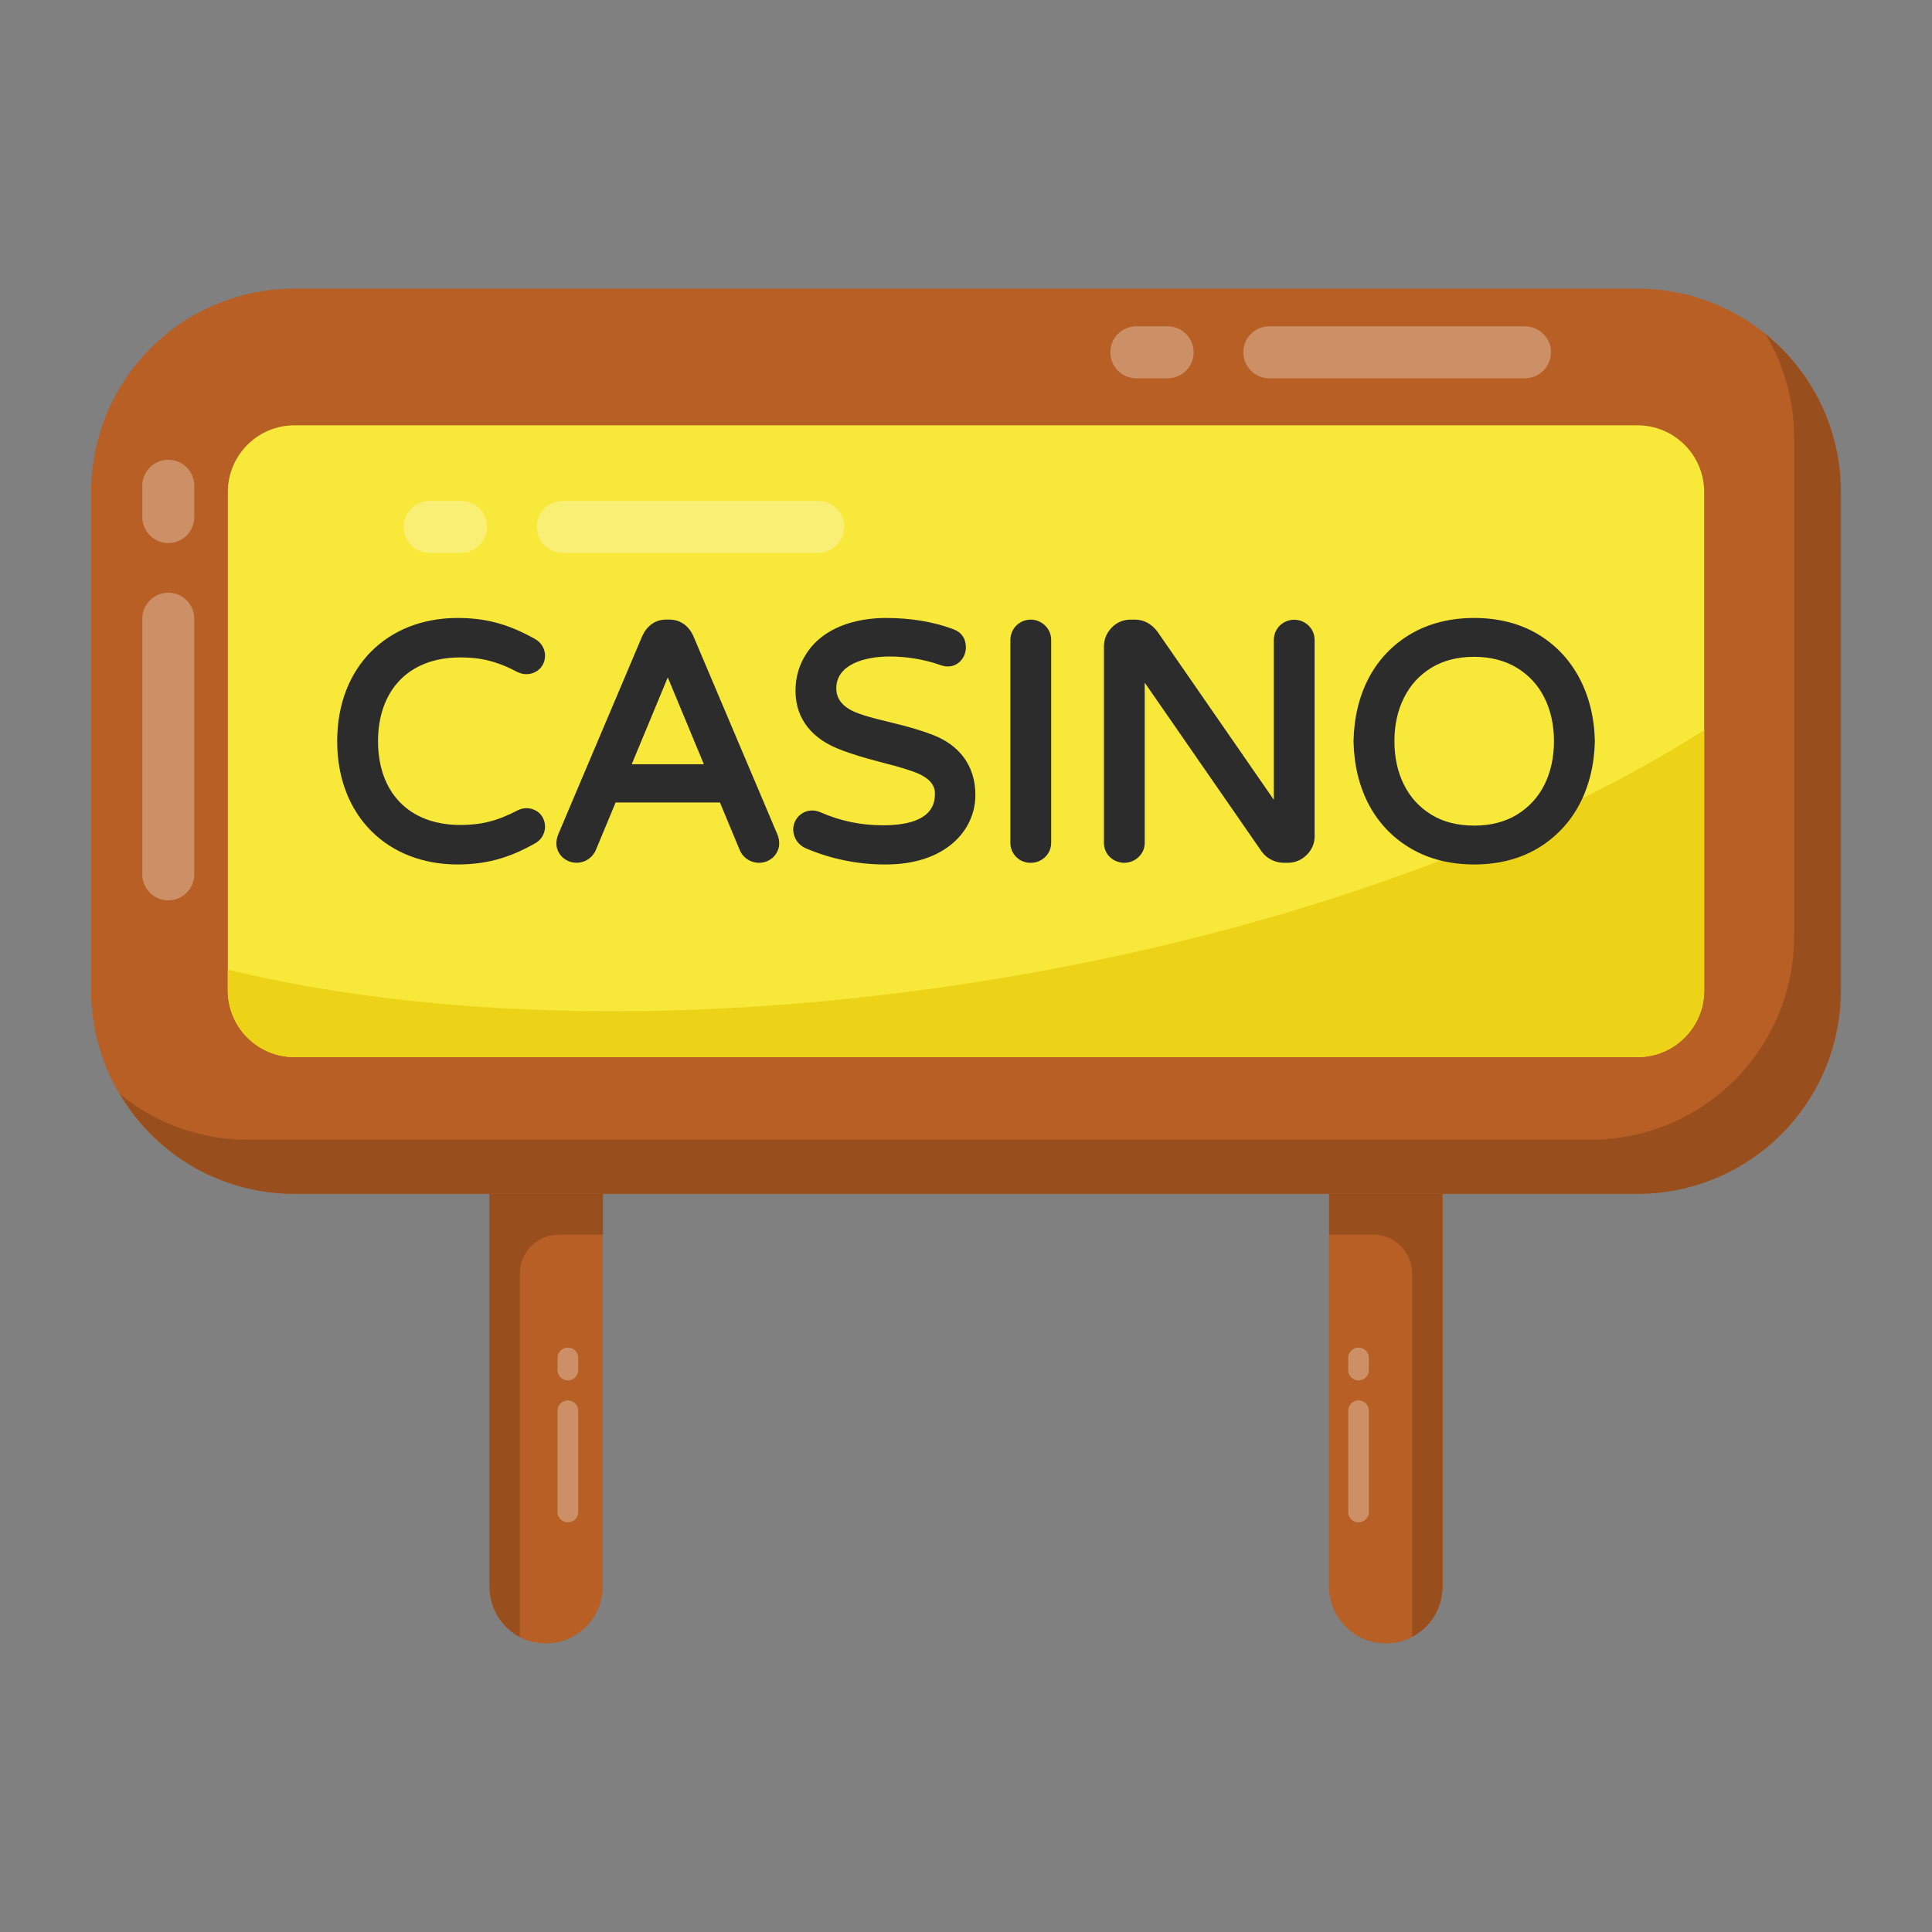 <svg width="36" height="36" viewBox="0 0 36 36" fill="none" xmlns="http://www.w3.org/2000/svg">
<rect x="0" y="0" width="36" height="36" fill="#808080" stroke="none"/>
<path d="M34.302 9.167V18.455C34.302 18.953 34.204 19.445 34.014 19.905C33.823 20.365 33.544 20.783 33.192 21.135C32.841 21.486 32.423 21.766 31.963 21.956C31.503 22.147 31.011 22.245 30.513 22.245H5.487C4.989 22.245 4.497 22.147 4.037 21.956C3.577 21.766 3.159 21.486 2.808 21.135C2.456 20.783 2.177 20.365 1.986 19.905C1.796 19.445 1.698 18.953 1.698 18.455V9.167C1.698 8.669 1.796 8.177 1.986 7.717C2.177 7.257 2.456 6.839 2.808 6.488C3.159 6.136 3.577 5.856 4.037 5.666C4.497 5.476 4.989 5.378 5.487 5.378H30.513C31.011 5.378 31.503 5.476 31.963 5.666C32.423 5.856 32.841 6.136 33.192 6.488C33.544 6.839 33.823 7.257 34.014 7.717C34.204 8.177 34.302 8.669 34.302 9.167Z" fill="#B75F25"/>
<path d="M34.302 9.168V18.455C34.302 18.953 34.204 19.446 34.014 19.906C33.823 20.366 33.544 20.783 33.192 21.135C32.84 21.487 32.422 21.767 31.962 21.957C31.502 22.147 31.009 22.245 30.512 22.245H5.488C4.832 22.247 4.187 22.076 3.616 21.751C3.046 21.425 2.571 20.957 2.238 20.391C2.91 20.939 3.75 21.238 4.617 21.237H29.64C30.645 21.237 31.608 20.839 32.319 20.129C33.03 19.419 33.43 18.456 33.431 17.451V8.159C33.432 7.477 33.248 6.808 32.896 6.223C33.335 6.578 33.69 7.026 33.933 7.536C34.176 8.045 34.303 8.603 34.302 9.168Z" fill="#994F1D"/>
<path d="M5.487 19.698C5.157 19.698 4.842 19.567 4.609 19.334C4.376 19.101 4.245 18.785 4.245 18.455V9.167C4.245 8.838 4.376 8.522 4.609 8.289C4.842 8.056 5.158 7.925 5.487 7.925H30.512C30.842 7.925 31.158 8.056 31.391 8.289C31.624 8.522 31.755 8.838 31.755 9.167V18.455C31.755 18.618 31.723 18.78 31.661 18.931C31.598 19.082 31.506 19.219 31.391 19.334C31.276 19.45 31.138 19.541 30.988 19.604C30.837 19.666 30.675 19.698 30.512 19.698H5.487Z" fill="#F7E839"/>
<path d="M31.755 13.605V18.455C31.755 19.142 31.2 19.698 30.512 19.698H5.488C5.325 19.698 5.163 19.666 5.012 19.604C4.861 19.541 4.724 19.45 4.609 19.334C4.493 19.219 4.402 19.082 4.34 18.931C4.277 18.78 4.245 18.618 4.245 18.455V18.068C7.999 18.98 12.946 19.128 18.244 18.292C23.68 17.436 28.448 15.709 31.755 13.605Z" fill="#EDD318"/>
<path opacity="0.3" d="M3.136 16.777C3.007 16.777 2.884 16.726 2.793 16.635C2.702 16.544 2.651 16.42 2.651 16.292V11.511C2.656 11.386 2.709 11.267 2.799 11.18C2.89 11.093 3.01 11.044 3.136 11.044C3.261 11.044 3.382 11.093 3.472 11.18C3.563 11.267 3.616 11.386 3.62 11.511V16.292C3.62 16.559 3.403 16.777 3.136 16.777ZM3.136 10.119C3.008 10.119 2.884 10.068 2.793 9.977C2.702 9.886 2.651 9.763 2.651 9.634V9.034C2.656 8.909 2.709 8.79 2.799 8.703C2.89 8.616 3.01 8.567 3.136 8.567C3.261 8.567 3.382 8.616 3.472 8.703C3.563 8.79 3.616 8.909 3.62 9.034V9.635C3.62 9.903 3.403 10.119 3.136 10.119ZM28.9 6.564C28.9 6.832 28.683 7.049 28.415 7.049H23.634C23.509 7.044 23.39 6.991 23.303 6.901C23.216 6.811 23.168 6.69 23.168 6.565C23.168 6.439 23.216 6.318 23.303 6.228C23.39 6.138 23.509 6.085 23.634 6.08H28.415C28.683 6.08 28.9 6.297 28.9 6.564ZM22.242 6.564C22.242 6.832 22.025 7.049 21.758 7.049H21.157C21.031 7.044 20.912 6.991 20.825 6.901C20.738 6.811 20.69 6.69 20.69 6.565C20.69 6.439 20.738 6.318 20.825 6.228C20.912 6.138 21.031 6.085 21.157 6.08H21.758C22.025 6.08 22.242 6.297 22.242 6.564ZM15.732 9.818C15.732 10.086 15.515 10.303 15.247 10.303H10.467C10.342 10.298 10.223 10.245 10.136 10.155C10.049 10.064 10 9.944 10 9.818C10 9.693 10.049 9.572 10.136 9.482C10.223 9.391 10.342 9.338 10.467 9.333H15.248C15.515 9.333 15.733 9.551 15.733 9.818L15.732 9.818ZM9.074 9.818C9.074 10.086 8.857 10.303 8.59 10.303H7.989C7.863 10.298 7.745 10.245 7.657 10.155C7.57 10.064 7.522 9.944 7.522 9.818C7.522 9.693 7.57 9.572 7.657 9.482C7.745 9.391 7.863 9.338 7.989 9.333H8.59C8.857 9.333 9.074 9.55 9.074 9.818Z" fill="white"/>
<path d="M9.986 15.229C10.013 15.258 10.032 15.292 10.043 15.33C10.055 15.367 10.057 15.406 10.05 15.445C10.044 15.483 10.028 15.52 10.006 15.551C9.983 15.583 9.953 15.608 9.918 15.627C9.418 15.911 9.005 16.006 8.525 16.006C7.286 16.006 6.386 15.157 6.386 13.811C6.386 12.495 7.258 11.617 8.525 11.617C9.001 11.617 9.415 11.711 9.918 11.995C9.953 12.013 9.983 12.039 10.005 12.07C10.028 12.101 10.044 12.138 10.05 12.176C10.057 12.214 10.055 12.253 10.043 12.29C10.032 12.328 10.013 12.362 9.986 12.39C9.949 12.426 9.901 12.45 9.849 12.458C9.798 12.466 9.745 12.459 9.698 12.436C9.277 12.216 8.961 12.148 8.58 12.148C7.532 12.148 6.941 12.839 6.941 13.811C6.941 14.804 7.547 15.475 8.58 15.475C8.96 15.475 9.275 15.409 9.698 15.187C9.745 15.164 9.798 15.157 9.849 15.164C9.9 15.172 9.948 15.195 9.986 15.229Z" fill="#2D2C2C"/>
<path d="M8.524 16.108C7.224 16.108 6.283 15.206 6.283 13.811C6.283 12.42 7.222 11.515 8.524 11.515C9.028 11.515 9.454 11.617 9.968 11.906C10.016 11.932 10.057 11.968 10.089 12.012C10.121 12.056 10.142 12.107 10.151 12.161C10.16 12.214 10.156 12.269 10.141 12.321C10.125 12.373 10.097 12.421 10.06 12.46C10.007 12.512 9.94 12.546 9.867 12.558C9.794 12.57 9.719 12.559 9.652 12.527C9.25 12.315 8.949 12.25 8.579 12.25C7.584 12.25 7.044 12.896 7.044 13.811C7.044 14.752 7.608 15.372 8.579 15.372C8.946 15.372 9.245 15.309 9.651 15.097C9.717 15.064 9.791 15.053 9.864 15.063C9.936 15.074 10.004 15.107 10.057 15.157C10.095 15.197 10.124 15.245 10.14 15.298C10.156 15.35 10.16 15.405 10.151 15.46C10.142 15.514 10.121 15.565 10.089 15.61C10.057 15.654 10.015 15.691 9.967 15.716C9.456 16.007 9.017 16.108 8.524 16.108ZM8.524 11.719C7.332 11.719 6.487 12.533 6.487 13.811C6.487 15.102 7.345 15.904 8.524 15.904C8.992 15.904 9.387 15.811 9.868 15.538C9.889 15.527 9.907 15.512 9.921 15.493C9.935 15.475 9.944 15.453 9.949 15.43C9.953 15.408 9.952 15.384 9.946 15.361C9.94 15.339 9.929 15.318 9.914 15.301C9.868 15.257 9.788 15.256 9.744 15.278C9.311 15.504 8.98 15.576 8.579 15.576C7.48 15.576 6.839 14.848 6.839 13.811C6.839 12.772 7.485 12.046 8.579 12.046C8.987 12.046 9.319 12.121 9.746 12.346C9.773 12.358 9.804 12.362 9.833 12.357C9.863 12.352 9.891 12.339 9.913 12.319C9.928 12.302 9.94 12.281 9.946 12.259C9.952 12.237 9.953 12.214 9.949 12.191C9.945 12.169 9.935 12.147 9.922 12.129C9.908 12.111 9.89 12.095 9.869 12.085C9.387 11.813 9.001 11.719 8.524 11.719ZM14.341 15.896C14.308 15.928 14.268 15.952 14.223 15.965C14.179 15.978 14.132 15.98 14.086 15.971C14.041 15.961 13.999 15.942 13.963 15.913C13.927 15.884 13.898 15.846 13.88 15.804L13.482 14.85H11.404L11.007 15.804C10.989 15.846 10.96 15.883 10.924 15.912C10.888 15.941 10.845 15.961 10.8 15.97C10.755 15.979 10.708 15.977 10.664 15.964C10.619 15.951 10.579 15.928 10.545 15.896C10.467 15.815 10.445 15.708 10.5 15.579L12.058 11.898C12.126 11.746 12.246 11.648 12.412 11.648H12.474C12.642 11.648 12.762 11.748 12.828 11.898L14.387 15.579C14.441 15.707 14.418 15.816 14.341 15.896ZM12.443 12.356L11.618 14.344H13.268L12.444 12.355L12.443 12.356Z" fill="#2D2C2C"/>
<path d="M13.787 15.847L13.415 14.953H11.471L11.101 15.843C11.075 15.9 11.037 15.951 10.988 15.99C10.938 16.03 10.88 16.057 10.819 16.069C10.757 16.081 10.693 16.078 10.633 16.06C10.572 16.042 10.517 16.01 10.472 15.966C10.369 15.859 10.333 15.71 10.406 15.538L11.965 11.858C12.046 11.673 12.2 11.545 12.412 11.545H12.474C12.684 11.545 12.84 11.671 12.921 11.855L14.481 15.538C14.553 15.706 14.518 15.859 14.415 15.966C14.37 16.01 14.315 16.043 14.255 16.061C14.195 16.079 14.131 16.082 14.069 16.07C14.008 16.058 13.95 16.032 13.9 15.993C13.851 15.954 13.812 15.904 13.787 15.847ZM11.336 14.748H13.55L13.974 15.765C14.028 15.884 14.188 15.909 14.268 15.825C14.325 15.765 14.326 15.695 14.294 15.618L12.735 11.937C12.685 11.825 12.599 11.75 12.474 11.75H12.412C12.287 11.75 12.202 11.824 12.151 11.938L10.593 15.618C10.56 15.696 10.56 15.765 10.619 15.825C10.691 15.904 10.852 15.893 10.915 15.761L11.336 14.748ZM13.421 14.445H11.465L12.443 12.091L13.421 14.445ZM11.771 14.241H13.116L12.443 12.622L11.771 14.241ZM15.986 13.399C16.409 13.548 16.832 13.588 17.355 13.793C17.781 13.959 18.073 14.289 18.073 14.814C18.073 15.595 17.323 16.006 16.508 16.006C16.008 16.01 15.513 15.91 15.053 15.712C15.004 15.691 14.961 15.656 14.931 15.612C14.901 15.568 14.884 15.515 14.882 15.462C14.882 15.278 15.059 15.148 15.249 15.229C15.624 15.396 16.025 15.481 16.453 15.481C17.166 15.481 17.523 15.246 17.523 14.777C17.523 14.518 17.29 14.364 17.046 14.279C16.61 14.126 16.179 14.062 15.671 13.863C15.231 13.692 14.925 13.374 14.925 12.87C14.925 12.207 15.453 11.616 16.508 11.616C16.957 11.616 17.362 11.684 17.725 11.819C17.777 11.834 17.823 11.866 17.854 11.911C17.885 11.955 17.9 12.009 17.896 12.063C17.896 12.22 17.755 12.376 17.554 12.295C17.237 12.185 16.904 12.129 16.569 12.13C16.054 12.13 15.481 12.311 15.481 12.827C15.481 13.126 15.704 13.3 15.986 13.399Z" fill="#2D2C2C"/>
<path d="M16.508 16.108C15.994 16.111 15.485 16.008 15.013 15.806C14.945 15.777 14.887 15.729 14.846 15.668C14.805 15.607 14.782 15.535 14.78 15.462C14.78 15.205 15.036 15.024 15.289 15.136C15.656 15.298 16.052 15.38 16.453 15.378C17.421 15.378 17.421 14.926 17.421 14.777C17.421 14.568 17.211 14.444 17.013 14.376C16.581 14.222 16.171 14.168 15.634 13.959C15.163 13.774 14.823 13.423 14.823 12.87C14.823 12.618 14.891 12.387 15.024 12.182C15.332 11.699 15.93 11.515 16.508 11.515C16.968 11.515 17.389 11.585 17.76 11.723C17.914 11.777 17.998 11.899 17.998 12.063C17.998 12.284 17.796 12.498 17.517 12.39C17.212 12.285 16.892 12.232 16.57 12.233C16.121 12.233 15.583 12.377 15.583 12.827C15.583 13.08 15.78 13.22 16.02 13.302C16.408 13.44 16.88 13.497 17.392 13.698C17.85 13.876 18.175 14.243 18.175 14.814C18.175 15.475 17.616 16.108 16.508 16.108ZM14.984 15.462C14.984 15.53 15.036 15.595 15.091 15.618C15.532 15.808 16.008 15.904 16.508 15.904C17.278 15.904 17.971 15.525 17.971 14.814C17.971 14.344 17.718 14.044 17.318 13.888C16.791 13.681 16.385 13.648 15.952 13.495C15.627 13.381 15.379 13.171 15.379 12.827C15.379 12.248 15.991 12.028 16.57 12.028C16.916 12.028 17.26 12.086 17.587 12.199C17.724 12.253 17.794 12.15 17.794 12.063C17.794 11.984 17.764 11.941 17.69 11.914C17.311 11.78 16.911 11.714 16.508 11.719C15.507 11.719 15.028 12.265 15.028 12.87C15.028 13.325 15.3 13.609 15.708 13.769C16.206 13.964 16.645 14.029 17.08 14.183C17.37 14.283 17.625 14.471 17.625 14.777C17.625 15.145 17.421 15.583 16.453 15.583C16.024 15.585 15.6 15.496 15.208 15.322C15.088 15.274 14.984 15.347 14.984 15.462Z" fill="#2D2C2C"/>
<path d="M19.403 11.73C19.43 11.756 19.451 11.787 19.465 11.821C19.479 11.855 19.486 11.892 19.486 11.929V15.7C19.485 15.737 19.478 15.773 19.463 15.806C19.449 15.84 19.428 15.871 19.402 15.896C19.376 15.922 19.345 15.942 19.311 15.955C19.277 15.969 19.241 15.976 19.204 15.975C19.168 15.976 19.132 15.969 19.099 15.956C19.065 15.942 19.034 15.922 19.009 15.896C18.983 15.871 18.962 15.84 18.949 15.806C18.935 15.773 18.928 15.736 18.929 15.7V11.929C18.929 11.851 18.956 11.785 19.009 11.73C19.034 11.703 19.064 11.682 19.098 11.668C19.132 11.654 19.168 11.647 19.204 11.648C19.241 11.647 19.278 11.654 19.312 11.668C19.346 11.682 19.378 11.704 19.403 11.73Z" fill="#2D2C2C"/>
<path d="M19.204 16.077C19.155 16.078 19.105 16.069 19.059 16.05C19.013 16.032 18.971 16.004 18.936 15.968C18.901 15.933 18.873 15.892 18.854 15.845C18.835 15.799 18.826 15.75 18.827 15.7V11.929C18.827 11.824 18.864 11.733 18.935 11.659C18.971 11.623 19.012 11.595 19.059 11.575C19.105 11.556 19.155 11.546 19.205 11.546C19.255 11.546 19.305 11.555 19.351 11.575C19.397 11.594 19.439 11.622 19.475 11.657H19.475C19.55 11.732 19.587 11.823 19.587 11.929V15.7C19.587 15.807 19.549 15.897 19.474 15.97C19.402 16.04 19.305 16.078 19.204 16.077ZM19.204 11.75C19.181 11.749 19.159 11.753 19.138 11.762C19.116 11.77 19.098 11.784 19.082 11.8C19.065 11.817 19.052 11.837 19.044 11.86C19.035 11.882 19.031 11.905 19.032 11.929V15.7C19.032 15.752 19.047 15.79 19.081 15.824C19.147 15.892 19.261 15.892 19.333 15.822C19.349 15.807 19.363 15.788 19.372 15.767C19.38 15.746 19.384 15.723 19.384 15.7V11.929C19.384 11.905 19.38 11.882 19.371 11.86C19.362 11.838 19.349 11.818 19.332 11.802C19.316 11.785 19.296 11.771 19.274 11.762C19.252 11.753 19.228 11.749 19.204 11.75Z" fill="#2D2C2C"/>
<path d="M24.312 11.73C24.339 11.756 24.36 11.787 24.374 11.821C24.388 11.855 24.395 11.892 24.395 11.929V15.579C24.395 15.688 24.354 15.782 24.275 15.859C24.238 15.896 24.194 15.926 24.145 15.946C24.096 15.966 24.044 15.976 23.991 15.975H23.918C23.854 15.976 23.791 15.96 23.734 15.93C23.679 15.901 23.631 15.86 23.594 15.811L21.228 12.393V15.7C21.228 15.737 21.22 15.773 21.206 15.806C21.192 15.84 21.171 15.871 21.145 15.896C21.118 15.922 21.087 15.942 21.053 15.955C21.02 15.969 20.983 15.976 20.947 15.975C20.91 15.976 20.874 15.969 20.841 15.956C20.807 15.942 20.777 15.922 20.751 15.896C20.725 15.871 20.705 15.84 20.691 15.806C20.677 15.773 20.671 15.736 20.672 15.7V12.051C20.672 11.941 20.71 11.846 20.788 11.766C20.865 11.686 20.959 11.648 21.069 11.648H21.148C21.279 11.648 21.391 11.709 21.485 11.831L23.838 15.229V11.928C23.837 11.873 23.852 11.818 23.883 11.771C23.913 11.725 23.956 11.688 24.008 11.667C24.059 11.646 24.115 11.64 24.17 11.651C24.224 11.662 24.274 11.69 24.312 11.73Z" fill="#2D2C2C"/>
<path d="M23.991 16.077H23.918C23.839 16.076 23.761 16.057 23.691 16.021C23.62 15.986 23.559 15.934 23.512 15.871L21.33 12.72V15.7C21.33 15.806 21.292 15.897 21.216 15.97C21.144 16.039 21.047 16.077 20.947 16.077C20.847 16.076 20.751 16.038 20.679 15.968C20.643 15.933 20.616 15.892 20.597 15.845C20.578 15.799 20.569 15.75 20.57 15.7V12.05C20.57 11.913 20.619 11.794 20.715 11.695C20.76 11.647 20.815 11.609 20.876 11.583C20.937 11.558 21.003 11.545 21.069 11.546H21.148C21.311 11.546 21.452 11.62 21.566 11.768L23.736 14.903V11.928C23.736 11.824 23.773 11.734 23.845 11.659C23.917 11.588 24.014 11.548 24.114 11.548C24.215 11.547 24.312 11.587 24.384 11.657C24.459 11.732 24.496 11.823 24.496 11.929V15.579C24.497 15.645 24.484 15.71 24.458 15.771C24.432 15.832 24.394 15.887 24.346 15.932C24.299 15.979 24.244 16.016 24.183 16.041C24.122 16.066 24.057 16.078 23.991 16.077ZM21.126 12.067L23.677 15.752C23.706 15.789 23.742 15.819 23.784 15.84C23.825 15.861 23.871 15.872 23.918 15.873H23.991C24.03 15.873 24.07 15.866 24.106 15.851C24.142 15.837 24.175 15.815 24.203 15.786C24.232 15.76 24.254 15.728 24.27 15.692C24.285 15.656 24.293 15.617 24.292 15.579V11.929C24.293 11.905 24.288 11.882 24.279 11.86C24.27 11.838 24.257 11.818 24.24 11.802C24.224 11.785 24.204 11.772 24.183 11.763C24.162 11.753 24.139 11.748 24.116 11.748C24.093 11.748 24.07 11.753 24.049 11.761C24.027 11.77 24.008 11.783 23.992 11.8C23.975 11.817 23.962 11.837 23.953 11.859C23.944 11.881 23.94 11.905 23.941 11.929V15.556L21.401 11.888C21.33 11.796 21.246 11.75 21.148 11.75H21.069C21.03 11.748 20.991 11.756 20.955 11.771C20.919 11.786 20.887 11.809 20.86 11.837C20.832 11.865 20.81 11.898 20.796 11.935C20.781 11.972 20.773 12.011 20.774 12.05V15.7C20.774 15.751 20.789 15.79 20.823 15.824C20.891 15.891 21.004 15.892 21.074 15.822C21.091 15.807 21.105 15.788 21.114 15.767C21.123 15.746 21.127 15.723 21.126 15.7V12.067Z" fill="#2D2C2C"/>
<path d="M28.591 11.898C28.911 12.085 29.159 12.345 29.337 12.677C29.514 13.01 29.607 13.388 29.616 13.812C29.607 14.236 29.514 14.613 29.337 14.945C29.159 15.278 28.911 15.538 28.591 15.725C28.271 15.913 27.897 16.006 27.469 16.006C27.041 16.006 26.666 15.913 26.345 15.725C26.027 15.543 25.768 15.273 25.599 14.948C25.424 14.619 25.332 14.24 25.324 13.811C25.332 13.383 25.424 13.004 25.599 12.674C25.768 12.35 26.027 12.08 26.345 11.898C26.666 11.711 27.041 11.617 27.469 11.617C27.897 11.617 28.271 11.711 28.591 11.898ZM28.32 15.267C28.557 15.124 28.748 14.916 28.87 14.668C28.999 14.401 29.064 14.108 29.059 13.812C29.063 13.516 28.998 13.223 28.869 12.956C28.747 12.707 28.556 12.499 28.319 12.356C28.079 12.209 27.795 12.137 27.47 12.137C27.139 12.137 26.855 12.209 26.617 12.356C26.378 12.504 26.196 12.703 26.069 12.955C25.943 13.208 25.88 13.494 25.88 13.811C25.88 14.129 25.943 14.414 26.07 14.667C26.197 14.92 26.378 15.119 26.617 15.266C26.855 15.413 27.139 15.486 27.469 15.486C27.795 15.486 28.079 15.413 28.319 15.266L28.32 15.267Z" fill="#2D2C2C"/>
<path d="M27.469 16.108C27.025 16.108 26.63 16.009 26.294 15.813C25.96 15.62 25.688 15.337 25.508 14.996C25.327 14.654 25.23 14.256 25.221 13.813C25.23 13.366 25.327 12.968 25.508 12.627C25.692 12.281 25.957 12.006 26.294 11.809C26.63 11.614 27.026 11.515 27.469 11.515C27.913 11.515 28.308 11.614 28.642 11.809C28.977 12.006 29.241 12.281 29.427 12.63C29.61 12.974 29.708 13.37 29.718 13.809C29.708 14.253 29.61 14.649 29.428 14.993C29.248 15.334 28.976 15.618 28.643 15.813C28.308 16.009 27.914 16.108 27.469 16.108ZM27.469 11.719C27.062 11.719 26.701 11.809 26.395 11.986C26.092 12.163 25.854 12.411 25.689 12.722C25.522 13.035 25.433 13.403 25.425 13.813C25.432 14.22 25.522 14.587 25.689 14.9C25.854 15.212 26.092 15.46 26.395 15.637C26.701 15.814 27.061 15.904 27.469 15.904C27.877 15.904 28.237 15.814 28.539 15.637C28.841 15.46 29.079 15.212 29.248 14.898C29.415 14.582 29.506 14.216 29.512 13.809C29.511 13.432 29.421 13.06 29.248 12.725C29.086 12.417 28.84 12.161 28.54 11.986C28.237 11.809 27.877 11.719 27.469 11.719ZM27.469 15.588C27.121 15.588 26.817 15.509 26.563 15.354C26.312 15.2 26.11 14.977 25.979 14.713C25.845 14.448 25.778 14.144 25.778 13.811C25.778 13.478 25.846 13.175 25.979 12.91C26.109 12.645 26.312 12.423 26.564 12.27C26.817 12.114 27.122 12.034 27.469 12.034C27.812 12.034 28.116 12.114 28.373 12.27C28.63 12.426 28.826 12.641 28.96 12.91C29.093 13.177 29.161 13.48 29.161 13.811C29.161 14.142 29.093 14.446 28.961 14.713C28.826 14.981 28.629 15.196 28.372 15.354C28.117 15.51 27.813 15.588 27.469 15.588ZM27.469 12.239C27.16 12.239 26.892 12.307 26.671 12.443C26.449 12.579 26.278 12.766 26.161 13.002C26.042 13.238 25.983 13.511 25.983 13.811C25.983 14.112 26.042 14.385 26.16 14.621C26.279 14.859 26.446 15.041 26.671 15.18C26.891 15.316 27.16 15.384 27.469 15.384C27.775 15.384 28.043 15.316 28.266 15.18C28.489 15.043 28.662 14.855 28.779 14.621C28.897 14.384 28.956 14.111 28.956 13.811C28.956 13.512 28.897 13.239 28.778 13.001C28.664 12.77 28.486 12.577 28.266 12.444C28.042 12.308 27.774 12.239 27.469 12.239Z" fill="#2D2C2C"/>
<path d="M26.88 22.247V29.563C26.88 29.97 26.65 30.327 26.314 30.5C26.166 30.582 25.998 30.622 25.825 30.622C25.529 30.622 25.265 30.505 25.076 30.311C24.977 30.214 24.898 30.097 24.845 29.969C24.791 29.84 24.764 29.702 24.765 29.563V22.247H26.88Z" fill="#B75F25"/>
<path d="M26.88 22.247V29.563C26.88 29.97 26.65 30.327 26.314 30.5V23.735C26.314 23.332 25.988 23.006 25.586 23.006H24.765V22.247H26.88Z" fill="#994F1D"/>
<path d="M11.229 22.247V29.563C11.229 29.858 11.113 30.123 10.919 30.311C10.822 30.41 10.706 30.489 10.579 30.542C10.451 30.596 10.314 30.623 10.175 30.622C9.996 30.622 9.829 30.582 9.686 30.505C9.515 30.414 9.372 30.278 9.272 30.112C9.173 29.946 9.12 29.756 9.12 29.563V22.247H11.229Z" fill="#B75F25"/>
<path d="M11.235 22.247V23.006H10.414C10.012 23.006 9.686 23.332 9.686 23.735V30.505C9.515 30.414 9.372 30.278 9.272 30.112C9.173 29.946 9.12 29.756 9.12 29.563V22.247H11.235Z" fill="#994F1D"/>
<path opacity="0.3" d="M10.582 28.367C10.531 28.367 10.482 28.347 10.446 28.311C10.41 28.275 10.389 28.226 10.389 28.175V26.275C10.392 26.226 10.414 26.18 10.449 26.146C10.485 26.113 10.532 26.094 10.582 26.094C10.631 26.094 10.678 26.113 10.714 26.146C10.75 26.18 10.771 26.226 10.774 26.275V28.175C10.774 28.226 10.754 28.275 10.718 28.311C10.682 28.347 10.633 28.367 10.582 28.367ZM10.582 25.722C10.531 25.722 10.482 25.702 10.445 25.666C10.409 25.63 10.389 25.581 10.389 25.529V25.291C10.392 25.242 10.414 25.196 10.449 25.162C10.485 25.128 10.532 25.11 10.582 25.11C10.631 25.11 10.678 25.128 10.714 25.162C10.75 25.196 10.771 25.242 10.774 25.291V25.529C10.774 25.581 10.754 25.629 10.718 25.666C10.682 25.702 10.633 25.722 10.582 25.722ZM25.314 28.367C25.263 28.367 25.214 28.347 25.178 28.311C25.142 28.275 25.122 28.226 25.122 28.175V26.275C25.125 26.226 25.146 26.18 25.182 26.146C25.218 26.113 25.265 26.094 25.314 26.094C25.364 26.094 25.411 26.113 25.447 26.146C25.483 26.18 25.504 26.226 25.507 26.275V28.175C25.507 28.226 25.486 28.275 25.45 28.311C25.414 28.347 25.365 28.367 25.314 28.367ZM25.314 25.722C25.263 25.722 25.214 25.702 25.178 25.666C25.142 25.629 25.122 25.581 25.122 25.529V25.291C25.125 25.242 25.146 25.196 25.182 25.162C25.218 25.128 25.265 25.11 25.314 25.11C25.364 25.11 25.411 25.128 25.447 25.162C25.483 25.196 25.504 25.242 25.507 25.291V25.529C25.507 25.581 25.487 25.63 25.451 25.666C25.414 25.702 25.365 25.722 25.314 25.722Z" fill="white"/>
</svg>

